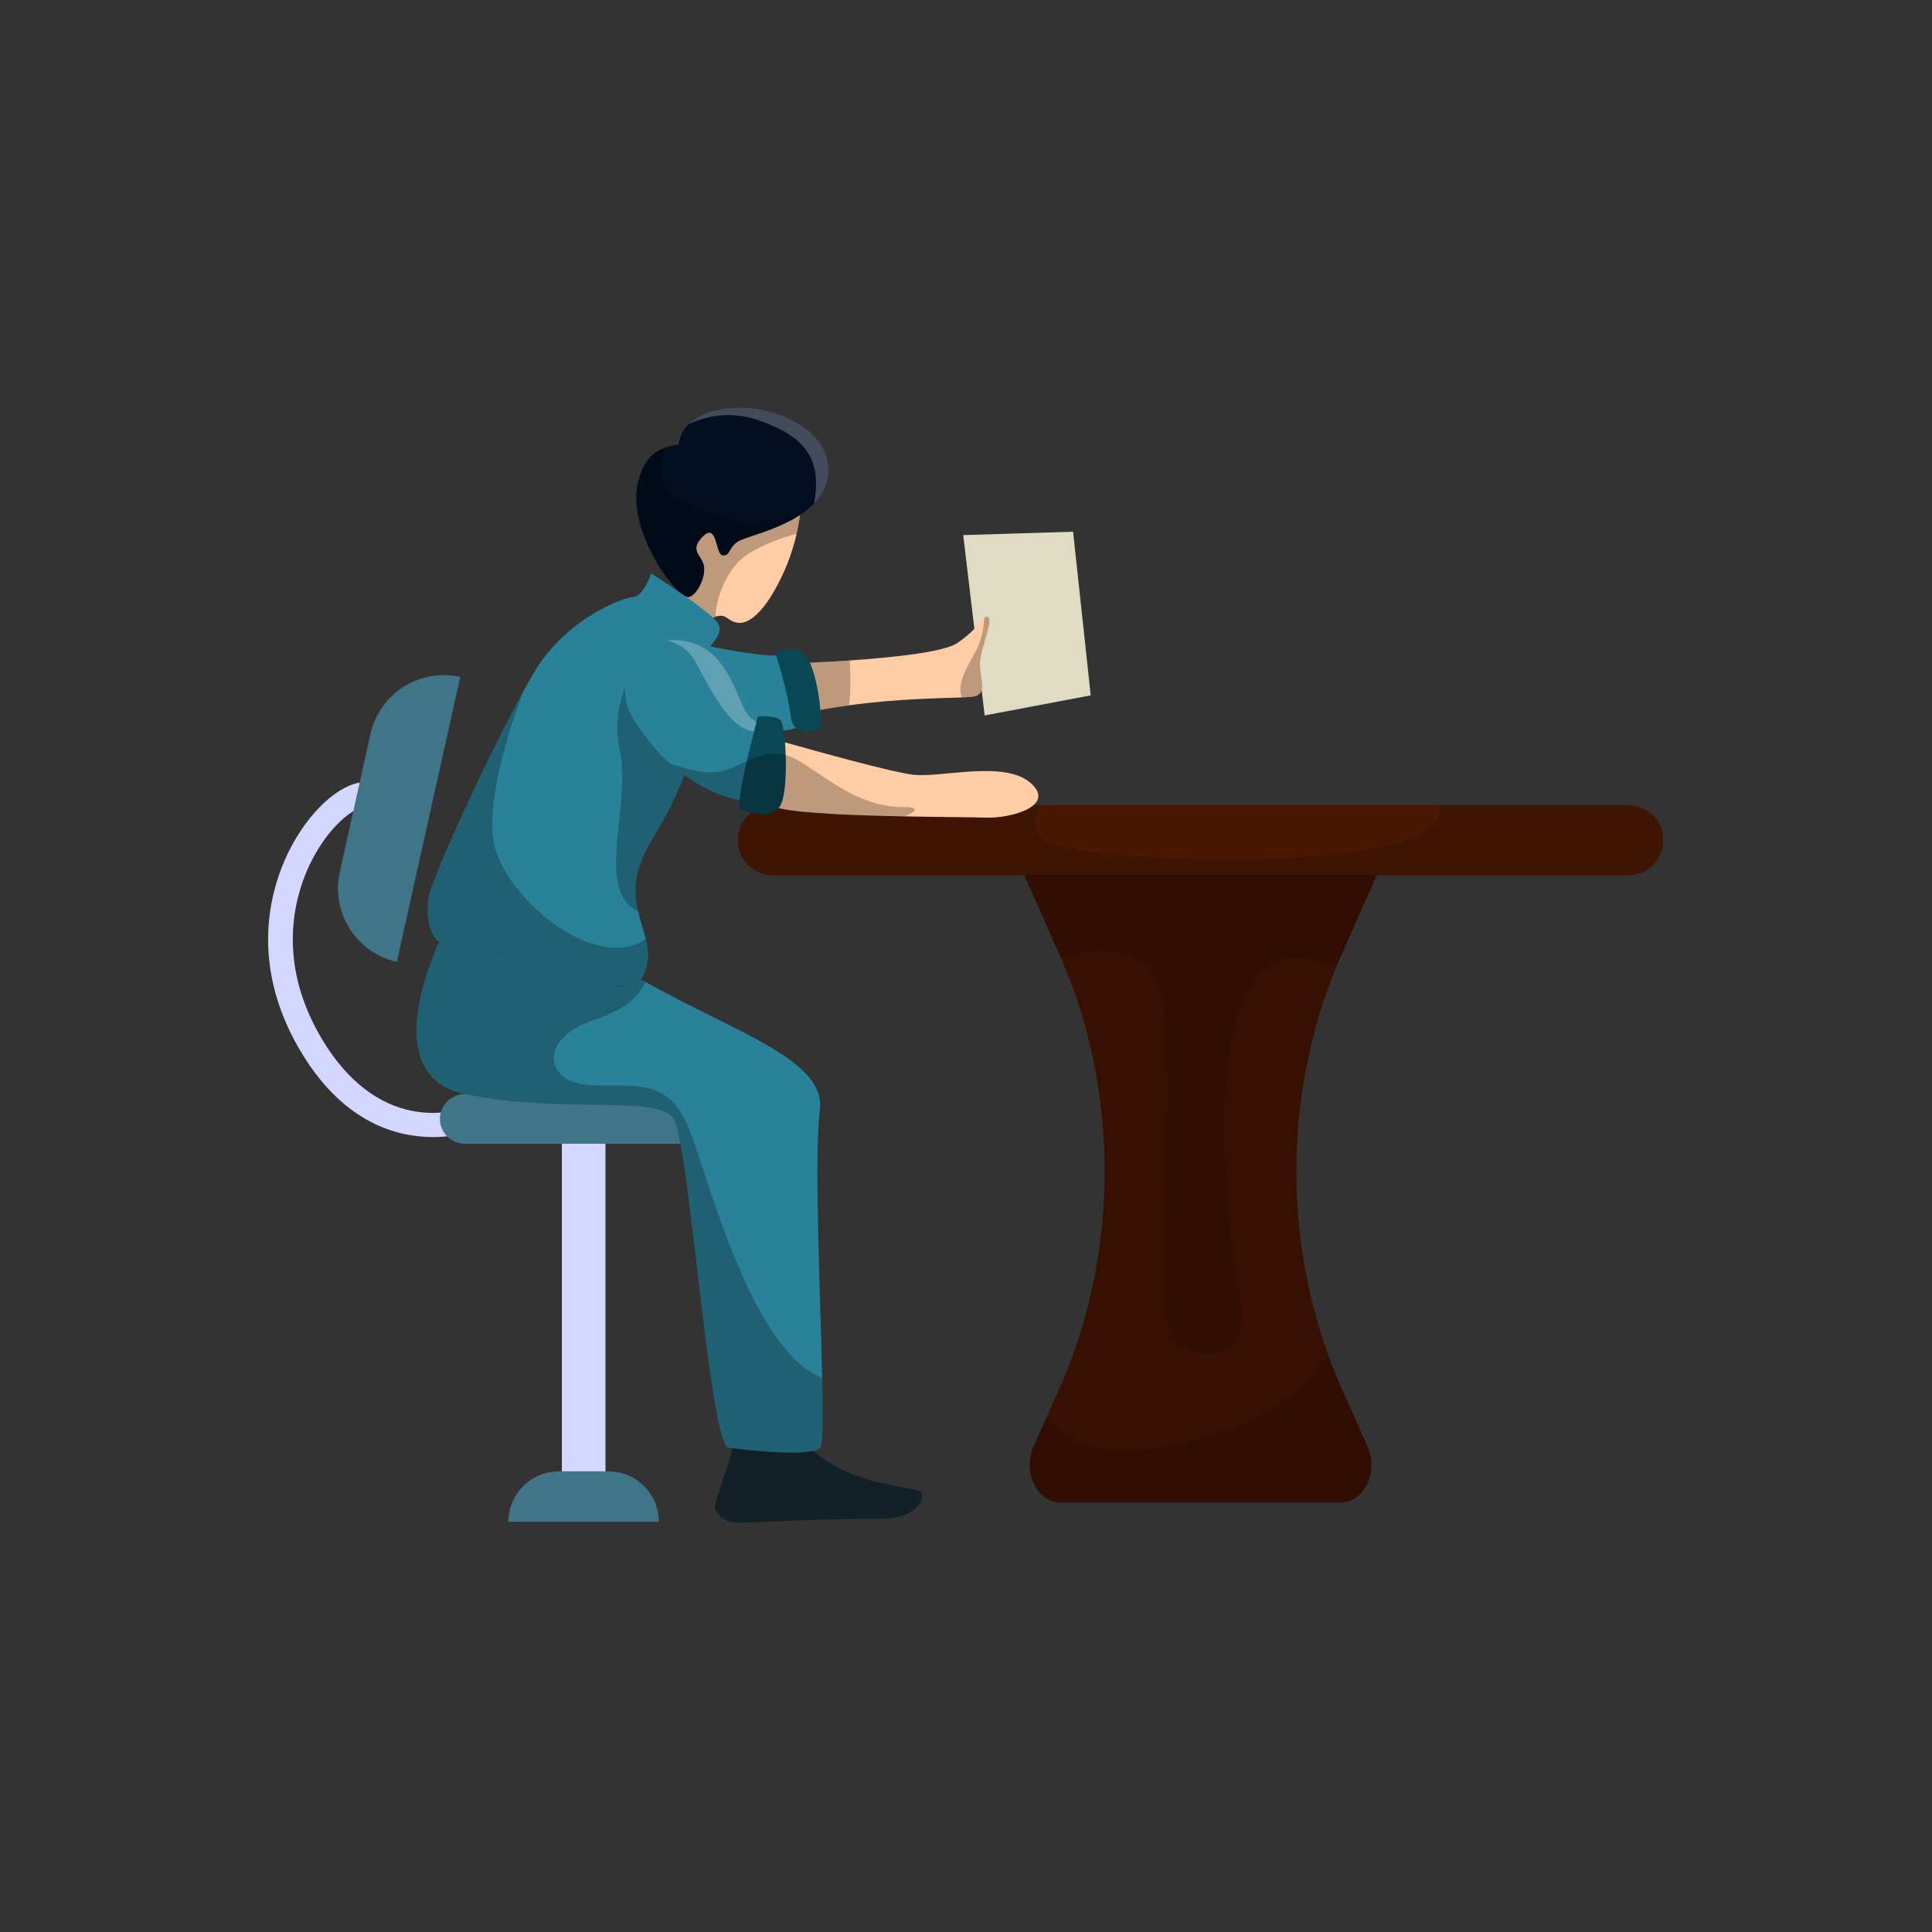 <?xml version="1.0" encoding="UTF-8"?>
<svg width="500px" height="500px" viewBox="0 0 500 500" version="1.1" xmlns="http://www.w3.org/2000/svg" xmlns:xlink="http://www.w3.org/1999/xlink">
    <rect x="0" y="0" width="500" height="500" fill="#333333" stroke="none"/>
    <title>工作人员/领导</title>
    <g id="工作人员/领导" stroke="none" stroke-width="1" fill="none" fill-rule="evenodd">
        <g id="编组" transform="translate(69, 105)" fill-rule="nonzero">
            <path d="M284.96,269.48 C287.85,275.99 283.96,283.87 277.86,283.87 L205.55,283.87 C199.45,283.87 195.56,275.98 198.45,269.48 L201.83,261.87 L205.22,254.23 C220.72,219.35 220.78,177.4 205.39,142.47 C205.34,142.34 205.27,142.21 205.22,142.08 L193.34,115.33 L192.06,112.44 L291.35,112.44 L278.18,142.08 C277.75,143.03 277.34,144.01 276.94,144.97 C263.87,176.41 263.08,213.16 274.58,245.24 C275.66,248.28 276.87,251.28 278.18,254.24 L284.96,269.48 Z" id="路径" fill="#381002"></path>
            <path d="M361.45,112.44 C361.45,114.94 360.43,117.2 358.8,118.84 C357.16,120.48 354.89,121.49 352.39,121.49 L131.02,121.49 C126.02,121.49 121.96,117.44 121.96,112.44 C121.96,109.93 122.98,107.67 124.61,106.03 C126.25,104.39 128.52,103.38 131.02,103.38 L352.39,103.38 C357.39,103.38 361.45,107.43 361.45,112.44 Z" id="路径" fill="#491702"></path>
            <path d="M287.34,121.49 L278.19,142.08 C277.76,143.03 277.35,144.01 276.95,144.97 C275.94,144.67 274.9,144.34 273.83,143.98 C233.81,130.25 251.92,232.18 251.92,232.18 C251.92,232.18 252.79,233.64 251.92,238.89 C251.05,244.15 242.28,249.11 234.98,241.52 C227.67,233.92 239.65,152.73 227.67,144.26 C221.68,140.03 212.79,140.72 205.38,142.46 C205.33,142.33 205.26,142.2 205.21,142.07 L196.06,121.48 L287.34,121.48 L287.34,121.49 Z" id="路径" fill="#000000" opacity="0.15"></path>
            <path d="M277.86,283.87 L205.55,283.87 C199.45,283.87 195.56,275.98 198.45,269.48 L201.83,261.87 C203.84,264.5 206.54,266.82 210.16,268.42 C223.18,274.18 264.9,266.29 274.58,245.23 C275.66,248.27 276.87,251.27 278.18,254.23 L284.95,269.48 C287.85,275.98 283.96,283.87 277.86,283.87 Z" id="路径" fill="#000000" opacity="0.15"></path>
            <path d="M361.45,112.44 C361.45,114.94 360.43,117.2 358.8,118.84 C357.16,120.48 354.89,121.49 352.39,121.49 L131.02,121.49 C126.02,121.49 121.96,117.44 121.96,112.44 C121.96,109.93 122.98,107.67 124.61,106.03 C126.25,104.39 128.52,103.38 131.02,103.38 L200.42,103.38 C198.8,105.8 197.84,109.16 201.11,112.44 C206.74,118.07 306.62,122.93 303.77,103.38 L352.39,103.38 C357.39,103.38 361.45,107.43 361.45,112.44 Z" id="路径" fill="#000000" opacity="0.15"></path>
            <g>
                <path d="M138.04,28.27 C137.88,29.58 137.6,31.23 137.17,33.11 C136.47,36.2 135.33,39.92 133.51,43.8 C128.84,53.73 124.46,56.94 121.39,56.07 C118.85,55.34 118.92,53.72 116.17,54.6 C115.61,54.78 114.93,55.07 114.09,55.49 C109.77,57.65 107.77,55.38 107.32,48.6 C108.13,49.25 108.79,49.57 109.22,49.5 C111.06,49.19 113.35,45.24 113.23,42.01 C113.1,38.78 108.97,37.74 112.87,33.84 C116.77,29.95 116.1,38.72 118.1,38.72 C120.11,38.72 119.32,37.01 121.88,35.19 C123.48,34.04 131.75,32.35 138.04,28.27 Z" id="路径" fill="#FFCCA6"></path>
                <path d="M145.33,18.1 C144.98,20.98 143.6,23.36 141.67,25.32 C141.31,25.71 140.91,26.07 140.49,26.43 C139.73,27.09 138.9,27.7 138.04,28.27 C131.75,32.36 123.48,34.05 121.88,35.19 C119.32,37.02 120.11,38.72 118.1,38.72 C116.09,38.72 116.76,29.95 112.87,33.84 C108.97,37.74 113.11,38.77 113.23,42.01 C113.35,45.24 111.07,49.19 109.22,49.5 C108.79,49.57 108.13,49.25 107.32,48.6 C104.67,46.48 100.46,40.84 97.83,34.12 C94.42,25.34 95.45,19.22 98.17,14.75 C99.47,12.61 101.42,11.45 103.12,10.84 C105.03,10.15 106.62,10.13 106.62,10.13 C106.62,10.13 106.58,7.37 109.22,4.78 C110.93,3.11 113.76,1.5 118.46,0.78 C130.39,-1.05 146.79,6.04 145.33,18.1 Z" id="路径" fill="#020F21"></path>
                <path d="M138.04,28.27 C137.88,29.58 137.6,31.23 137.17,33.11 C134.21,33.95 128.39,35.83 124.31,38.54 C119.49,41.76 116.32,49.11 116.17,54.6 C115.61,54.78 114.93,55.07 114.09,55.49 C109.77,57.65 107.77,55.38 107.32,48.6 C108.13,49.25 108.79,49.57 109.22,49.5 C111.06,49.19 113.35,45.24 113.23,42.01 C113.1,38.78 108.97,37.74 112.87,33.84 C116.77,29.95 116.1,38.72 118.1,38.72 C120.11,38.72 119.32,37.01 121.88,35.19 C123.48,34.04 131.75,32.35 138.04,28.27 Z" id="路径" fill="#000000" opacity="0.25"></path>
                <path d="M114.37,63.13 C114.37,63.13 114.99,66.15 114.18,72.57 C113.63,76.97 112.4,82.96 109.85,90.68 C103.56,109.66 97.82,112.34 95.88,121.49 C95.14,124.95 95.47,127.99 96.11,130.79 C96.7,133.34 97.55,135.7 98.13,137.98 C98.57,139.82 98.83,141.6 98.61,143.4 C98.34,145.65 97.77,147.29 96.77,148.41 C94.93,150.52 91.63,150.75 86.15,149.73 C77.77,148.18 56.17,139.22 49.35,140 C47.34,140.23 45.8,139.75 44.63,138.79 C41.83,136.54 41.25,131.6 41.94,127.34 C42.81,121.92 57.5,90.13 66.55,73.7 C67.58,71.83 68.54,70.16 69.39,68.74 C77.76,54.91 92.36,49.59 94.89,49.52 C97.42,49.46 99.56,43.42 99.56,43.42 C99.56,43.42 115.13,53.38 116.8,56.29 C118.46,59.19 114.91,61.38 114.37,63.13 Z" id="路径" fill="#2A829A"></path>
                <polygon id="路径" fill="#E0DCC3" points="180.28 33.48 185.83 80.16 213.28 74.96 208.71 32.61"></polygon>
                <path d="M183.29,75.2 C182.75,75.35 181.61,75.42 179.97,75.49 C174.47,75.72 163.38,75.8 150.77,77.53 C146.76,78.08 142.61,78.78 138.43,79.73 C135.32,80.42 132.2,81.25 129.12,82.22 L137.72,67.16 L138.04,66.6 C138.04,66.6 143.75,66.41 150.92,65.92 C161.41,65.2 175.07,63.84 178.62,61.49 C182.88,58.68 184.63,55.95 185.71,54.98 C186.14,54.57 186.46,54.47 186.8,54.76 C187.97,55.79 184.76,63.08 184.61,66.59 C184.47,70.09 186.66,74.32 183.29,75.2 Z" id="路径" fill="#FFCCA6"></path>
                <path d="M150.77,77.52 C146.76,78.07 142.61,78.77 138.43,79.72 C138.21,79.12 138.07,78.62 138.03,78.27 C137.88,76.83 137.78,71.7 137.71,67.15 L138.03,66.59 C138.03,66.59 143.74,66.4 150.91,65.91 C151.09,69 151.2,73.4 150.77,77.52 Z" id="路径" fill="#000000" opacity="0.25"></path>
                <path d="M95.88,121.49 C95.14,124.95 95.47,127.99 96.11,130.79 C84.75,125.44 94.5,103.6 91.36,88.98 C88,73.41 99.7,61.79 99.7,61.79 L114.19,72.58 C113.64,76.98 112.41,82.97 109.86,90.69 C103.56,109.66 97.82,112.34 95.88,121.49 Z" id="路径" fill="#000000" opacity="0.25"></path>
                <path d="M139.68,81.57 C139.44,82.62 137.84,83.35 135.35,83.81 C130.13,84.77 121.05,84.58 112.91,83.93 C112.09,83.87 111.28,83.79 110.48,83.72 L109.98,80.09 L107.35,60.95 L107.31,60.66 C107.31,60.66 107.36,60.68 107.47,60.7 L107.47,60.71 C108.82,61.03 118.32,63.29 126.13,64.24 C128.23,64.49 130.21,64.65 131.88,64.65 C140.27,64.64 140.46,78.07 139.68,81.57 Z" id="路径" fill="#2A829A"></path>
                <path d="M135.35,83.81 C130.13,84.77 121.05,84.58 112.91,83.93 C111.97,82.74 110.97,81.42 109.98,80.1 C107.3,76.49 104.8,72.81 104.45,71.36 C103.92,69.17 106.02,63.71 107.36,60.96 C107.41,60.87 107.44,60.8 107.49,60.71 C108.84,61.03 118.34,63.29 126.15,64.24 C125.2,65.72 124.22,68.55 126.45,72.47 C128.31,75.75 132.21,80.35 135.35,83.81 Z" id="路径" fill="#2A829A"></path>
                <path d="M131.9,64.64 C131.9,64.64 135.02,74.67 135.6,80.17 C136.18,85.67 141.05,84.01 142.8,83.96 C144.55,83.92 142.42,64.64 138.04,63.47 C133.65,62.3 131.62,63.74 131.9,64.64 Z" id="路径" fill="#0A4856"></path>
                <path d="M120.88,265.03 C121.63,271.06 115.37,283.73 116.06,285.57 C116.76,287.41 118.76,289.35 123.24,289.09 C127.71,288.82 150.77,287.93 158.7,288.05 C166.62,288.18 169.61,284.35 169.67,282.25 C169.68,281.97 169.65,281.73 169.57,281.54 C169.06,280.3 166.35,280.61 156.96,278.27 C146.11,275.57 139.78,269.1 139.78,269.1 L132.57,267.54 L120.88,265.03 Z" id="路径" fill="#122028"></path>
                <path d="M185.78,106.6 C182.91,106.48 174.56,106.46 165.15,106.28 C152.69,106.03 138.39,105.52 132.49,104.14 C131.51,103.9 130.75,103.66 130.29,103.38 L130.13,98.51 L129.85,90.18 L129.7,85.86 C129.7,85.86 130.87,86.2 132.81,86.75 C133.22,86.86 133.67,86.99 134.15,87.12 C142.85,89.58 161.78,94.82 167.23,95.49 C174.38,96.37 190.74,91.69 197.6,97.53 C204.47,103.38 193.08,106.89 185.78,106.6 Z" id="路径" fill="#FFCCA6"></path>
                <path d="M132.92,90.17 C132.67,92.82 131.75,96.08 130.13,98.51 C128.9,100.38 127.26,101.77 125.18,102.06 C124.36,102.18 123.43,102.16 122.42,102.03 C117.28,101.36 110.05,97.64 104.33,92.56 C102.59,91.02 100.99,89.34 99.62,87.6 C93.72,80.03 91.01,76.51 93.93,66.87 C93.93,66.87 96.66,61.52 103.52,60.75 C105.06,60.57 106.83,60.63 108.82,61.03 C119.62,63.23 121.81,76.51 124.45,79.87 C125.12,80.73 125.93,81.35 126.78,81.86 C127.59,82.35 128.44,82.73 129.24,83.12 C130.86,83.93 132.26,84.76 132.77,86.58 C132.79,86.63 132.8,86.69 132.81,86.74 C133.02,87.61 133.06,88.82 132.92,90.17 Z" id="路径" fill="#2A829A"></path>
                <path d="M129.24,83.13 C128.78,83.74 128.14,84.12 127.32,84.23 C119.72,85.23 113.78,70.77 110.67,65.79 C108.3,62.01 104.98,61.01 103.52,60.75 C105.06,60.57 106.83,60.63 108.82,61.03 C119.62,63.23 121.81,76.51 124.45,79.87 C125.77,81.57 127.61,82.33 129.24,83.13 Z" id="路径" fill="#FFFFFF" opacity="0.25"></path>
                <path d="M133,103.38 C132.85,103.66 132.67,103.92 132.49,104.14 C129.92,107.27 124.33,104.94 122.68,104.26 C122.37,104.13 122.31,103.31 122.42,102.03 C122.61,99.69 123.39,95.82 124.27,91.97 C125.19,87.98 126.21,84.03 126.78,81.86 C126.88,81.46 126.97,81.11 127.04,80.85 C127.09,80.67 127.13,80.51 127.16,80.4 C127.16,80.4 131.6,80.01 133,81.39 C133.49,81.87 133.91,84.16 134.15,87.11 C134.24,88.15 134.3,89.26 134.34,90.42 C134.52,95.47 134.2,101.14 133,103.38 Z" id="路径" fill="#0A4856"></path>
                <path d="M165.15,106.28 C152.69,106.03 138.39,105.52 132.49,104.14 C129.92,107.27 124.33,104.94 122.68,104.26 C122.37,104.13 122.31,103.31 122.42,102.03 C117.28,101.36 110.05,97.64 104.33,92.56 C108.46,94 113.89,95.48 117.25,94.71 C119.82,94.13 122.05,92.97 124.27,91.97 C126.07,91.16 127.87,90.43 129.85,90.17 C130.82,90.04 131.83,90.02 132.92,90.16 C133.25,90.2 133.59,90.25 133.94,90.32 C134.08,90.35 134.21,90.38 134.35,90.42 C140.97,92.17 150.9,103.95 164.72,103.86 C169.01,103.84 168.4,104.87 165.15,106.28 Z" id="路径" fill="#000000" opacity="0.25"></path>
                <path d="M43.03,189.27 C33.79,189.27 20.31,185.67 9.45,168.14 C-4.37,145.84 0.64,126.66 4.86,117.21 C9.5,106.81 17.39,98.72 24.06,97.53 L25.18,103.79 C21.86,104.38 15.16,109.74 10.67,119.8 C6.97,128.1 2.59,144.99 14.86,164.79 C30.29,189.69 50.61,181.96 51.47,181.62 L53.86,187.51 C53.75,187.56 49.4,189.27 43.03,189.27 Z" id="路径" fill="#D3D7FF"></path>
                <path d="M33.7,143.92 L33.7,143.92 C23.2,141.58 16.59,131.18 18.93,120.68 L26.88,84.95 C29.22,74.45 39.62,67.84 50.12,70.18 L50.12,70.18 L33.7,143.92 Z" id="路径" fill="#407487"></path>
                <rect id="矩形" fill="#D3D7FF" x="76.41" y="184.57" width="11.29" height="91.22"></rect>
                <path d="M112.81,191 L51.28,191 C47.73,191 44.85,188.12 44.85,184.57 L44.85,184.57 C44.85,181.02 47.73,178.14 51.28,178.14 L112.81,178.14 C116.36,178.14 119.24,181.02 119.24,184.57 L119.24,184.57 C119.24,188.12 116.36,191 112.81,191 Z" id="路径" fill="#407487"></path>
                <path d="M101.52,288.84 L62.58,288.84 L62.58,288.84 C62.58,281.64 68.42,275.79 75.63,275.79 L88.48,275.79 C95.68,275.79 101.52,281.63 101.52,288.84 L101.52,288.84 Z" id="路径" fill="#407487"></path>
                <path d="M143.26,269.65 C141.09,272.09 124.89,270.44 119.24,269.56 C114.18,264.31 109.41,191 105.32,184.58 C101.23,178.16 76.12,183.41 51.29,178.16 C31.16,173.89 40.41,148.3 44.63,138.79 C45.79,139.74 47.34,140.23 49.35,140 C56.16,139.22 77.77,148.18 86.15,149.73 C91.63,150.76 94.94,150.52 96.77,148.41 C97.2,148.66 97.62,148.89 98.04,149.13 C121.45,162.24 144.82,169.37 143.18,182.23 C141.65,194.25 143.31,229.67 143.78,251.58 C144,261.64 143.96,268.86 143.26,269.65 Z" id="路径" fill="#2A829A"></path>
                <path d="M98.6,143.4 C98.33,145.65 97.76,147.29 96.76,148.41 C94.92,150.52 91.62,150.75 86.14,149.73 C77.76,148.18 56.16,139.22 49.34,140 C47.33,140.23 45.79,139.75 44.62,138.79 C41.82,136.54 41.24,131.6 41.93,127.34 C42.8,121.92 57.49,90.13 66.54,73.7 C61.61,86.87 55.65,106.65 59.84,116.63 C65.98,131.29 86.75,146.1 98.1,137.98 C98.56,139.81 98.82,141.59 98.6,143.4 Z" id="路径" fill="#000000" opacity="0.25"></path>
                <path d="M143.26,269.65 C141.09,272.09 124.89,270.44 119.24,269.56 C114.18,264.31 109.41,191 105.32,184.58 C101.23,178.16 76.12,183.41 51.29,178.16 C31.16,173.89 40.41,148.3 44.63,138.79 C45.79,139.74 47.34,140.23 49.35,140 C56.16,139.22 77.77,148.18 86.15,149.73 C91.63,150.76 94.94,150.52 96.77,148.41 C97.2,148.66 97.62,148.89 98.04,149.13 C96.85,152.05 93.62,156.08 84.97,158.88 C69.98,163.75 71.92,175.43 84,175.83 C96.07,176.21 104.24,174.08 109.5,187.51 C114.27,199.7 125.46,244.44 143.77,251.59 C144,261.64 143.96,268.86 143.26,269.65 Z" id="路径" fill="#000000" opacity="0.25"></path>
                <path d="M140.49,26.43 C139.73,27.09 138.9,27.7 138.04,28.27 C131.75,32.36 123.48,34.05 121.88,35.19 C119.32,37.02 120.11,38.72 118.1,38.72 C116.09,38.72 116.76,29.95 112.87,33.84 C108.97,37.74 113.11,38.77 113.23,42.01 C113.35,45.24 111.07,49.19 109.22,49.5 C108.79,49.57 108.13,49.25 107.32,48.6 C104.67,46.48 100.46,40.84 97.83,34.12 C94.42,25.34 95.45,19.22 98.17,14.75 C99.47,12.61 101.42,11.45 103.12,10.84 C101.92,14.71 101.15,20.39 105.52,23.36 C112.53,28.13 119.34,27.74 121.68,29.98 C123.17,31.42 133.32,30.32 140.49,26.43 Z" id="路径" fill="#000000" opacity="0.25"></path>
                <path d="M145.33,18.1 C144.98,20.98 143.6,23.36 141.67,25.32 C144.01,13 138.37,7.67 127.41,3.79 C119.25,0.91 112.39,3.26 109.21,4.78 C110.92,3.11 113.75,1.5 118.45,0.78 C130.39,-1.05 146.79,6.04 145.33,18.1 Z" id="路径" fill="#FFFFFF" opacity="0.25"></path>
                <path d="M183.29,75.2 C182.75,75.35 181.61,75.42 179.97,75.49 C178.24,71.94 182.22,66.06 183.79,63.03 C185.17,60.36 185.59,57.09 185.71,54.97 C186.14,54.56 186.46,54.46 186.8,54.75 C187.97,55.78 184.76,63.07 184.61,66.58 C184.47,70.09 186.66,74.32 183.29,75.2 Z" id="路径" fill="#000000" opacity="0.25"></path>
            </g>
        </g>
    </g>
</svg>